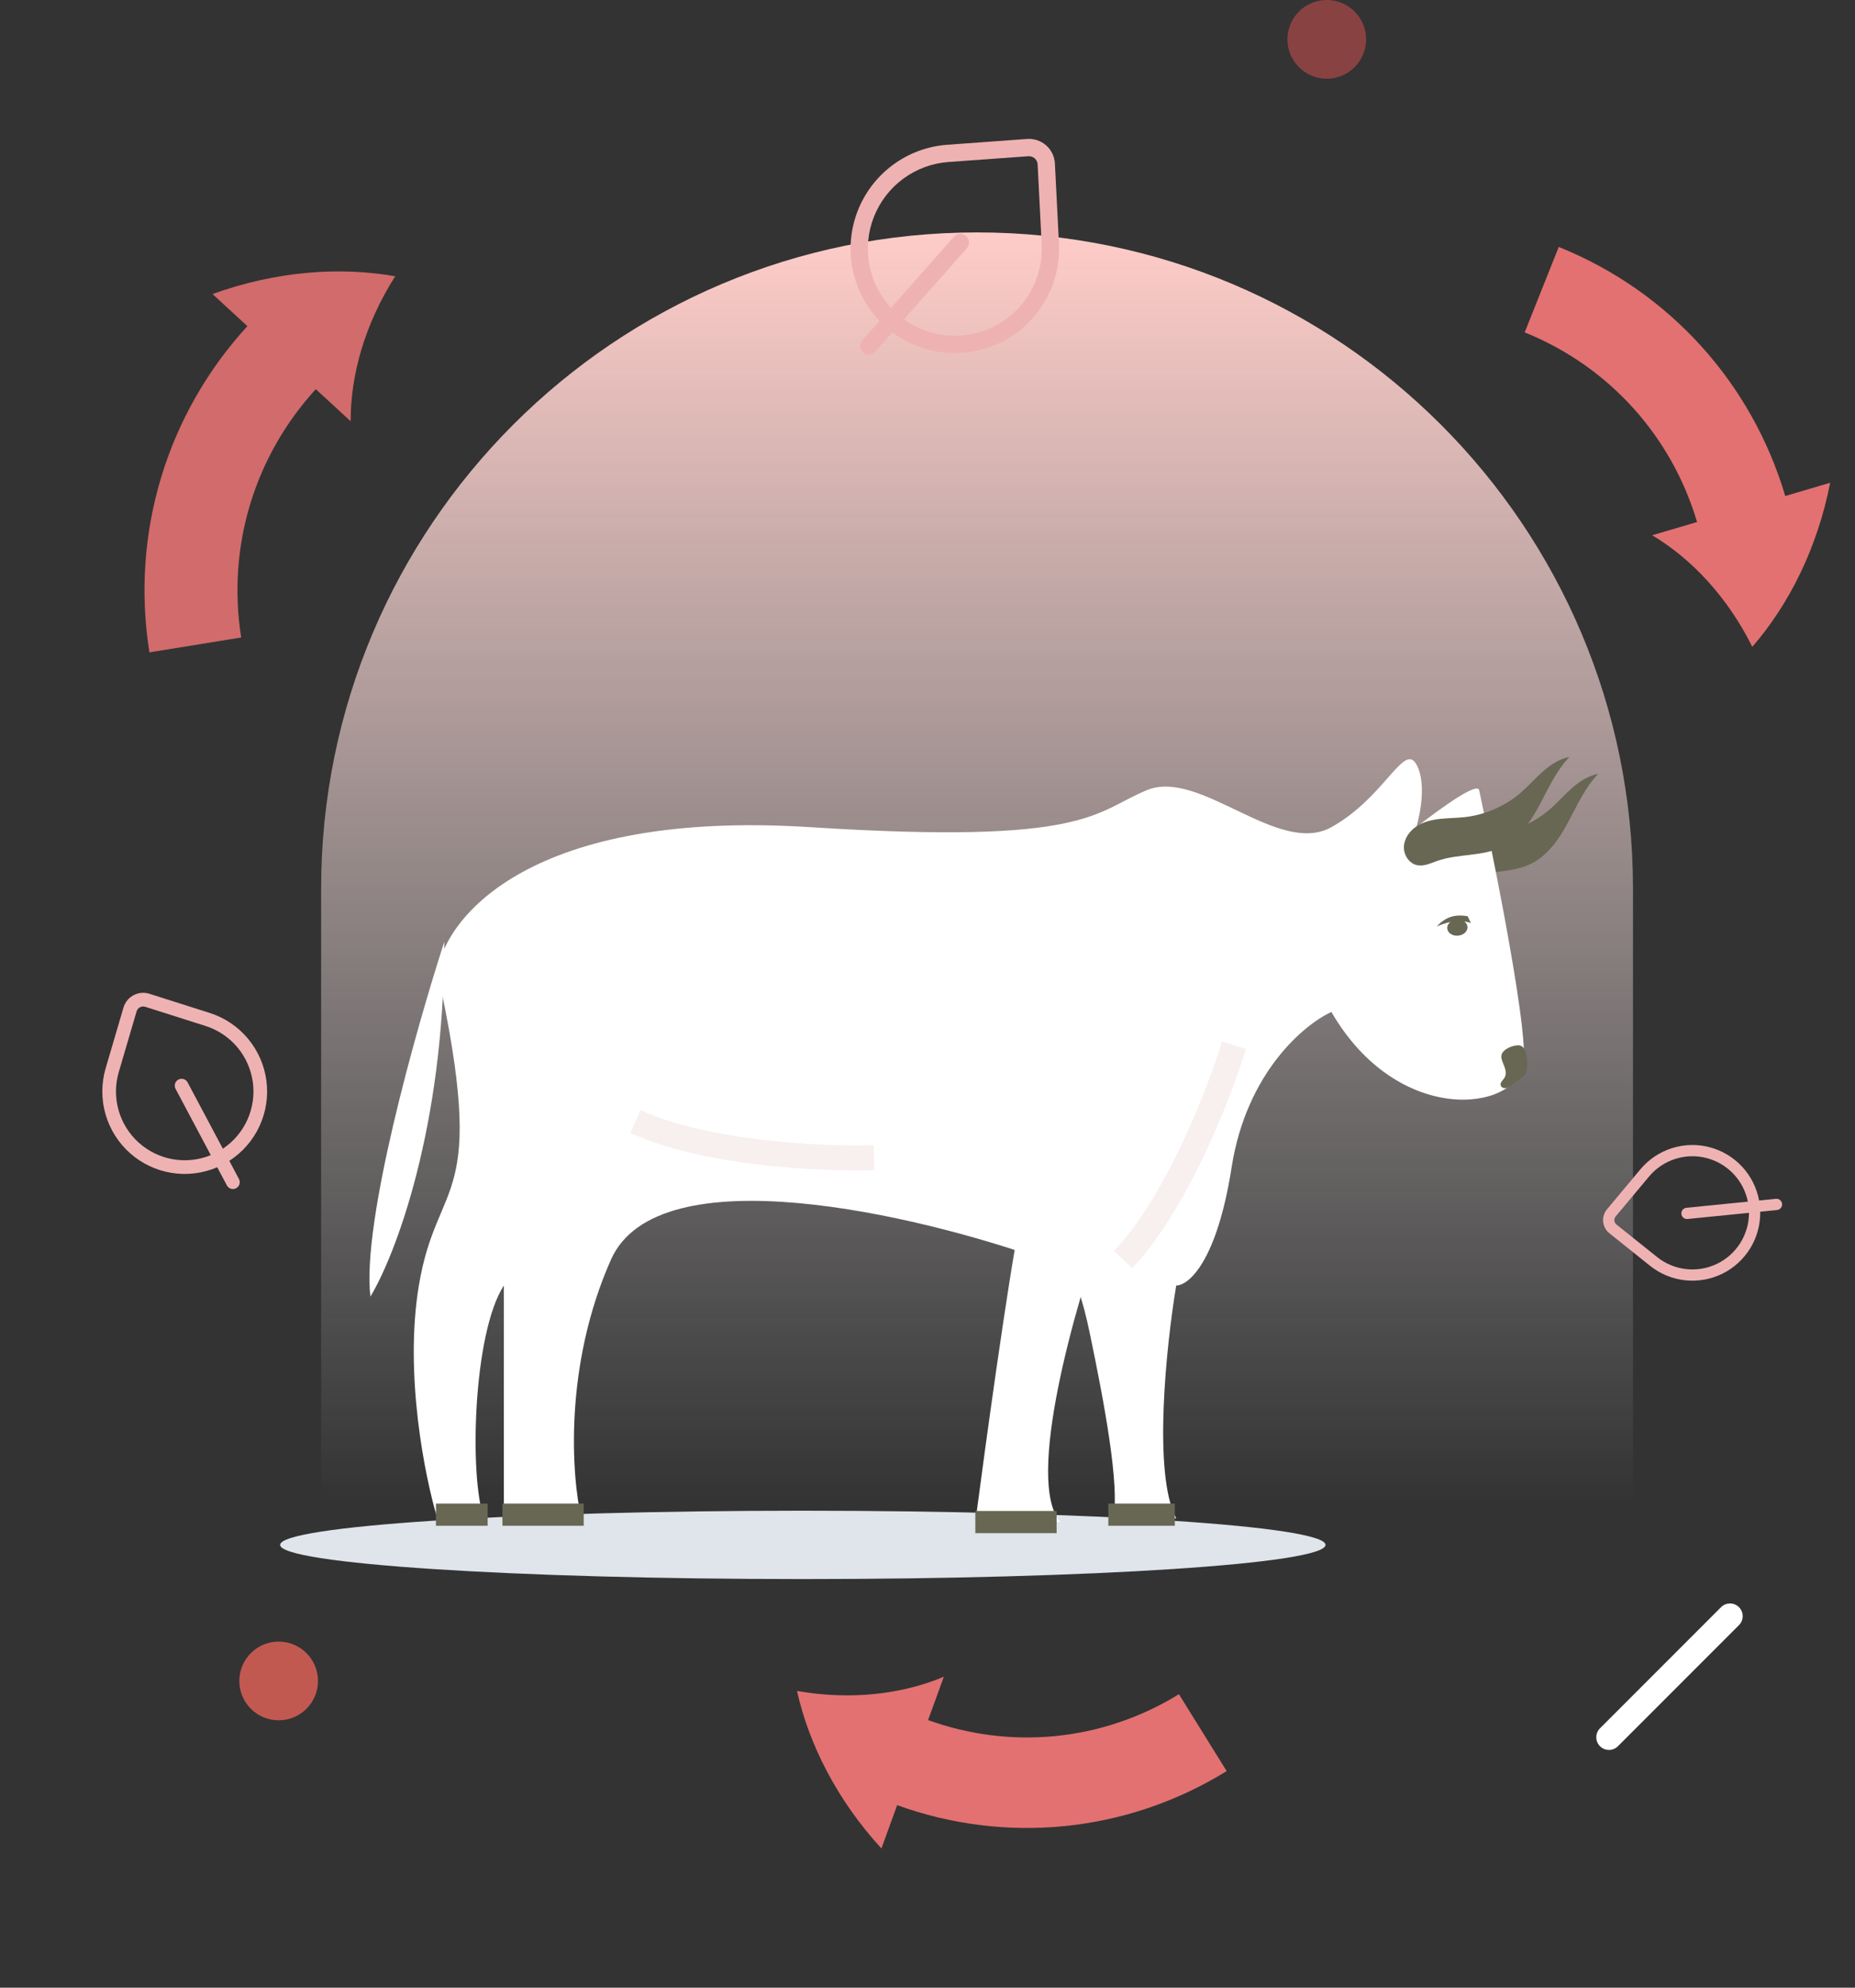 <svg width="366" height="392" viewBox="0 0 366 392" fill="none" xmlns="http://www.w3.org/2000/svg">
<rect x="0" y="0" width="366" height="392" fill="#333333" stroke="none"/>
<path d="M63.361 175.254C63.361 103.779 121.304 45.836 192.78 45.836V45.836C264.256 45.836 322.198 103.779 322.198 175.254V296.584H63.361V175.254Z" fill="url(#paint0_linear_322_781)"/>
<path d="M261.533 304.673C261.533 308.396 215.36 311.414 158.403 311.414C101.446 311.414 55.273 308.396 55.273 304.673C55.273 300.95 101.446 297.932 158.403 297.932C215.36 297.932 261.533 300.95 261.533 304.673Z" fill="#DFE5EA"/>
<path d="M315.687 340.841C314.71 341.818 314.71 343.402 315.687 344.379V344.379C316.664 345.356 318.248 345.356 319.225 344.379L343.11 320.495C344.087 319.518 344.087 317.933 343.11 316.956V316.956C342.133 315.979 340.548 315.979 339.571 316.956L315.687 340.841Z" fill="white"/>
<path opacity="0.7" d="M62.742 331.505C62.742 335.791 59.267 339.265 54.981 339.265C50.695 339.265 47.221 335.791 47.221 331.505C47.221 327.219 50.695 323.745 54.981 323.745C59.267 323.745 62.742 327.219 62.742 331.505Z" fill="#FF6A5F"/>
<path opacity="0.5" d="M269.539 7.761C269.539 12.047 266.064 15.521 261.778 15.521C257.492 15.521 254.018 12.047 254.018 7.761C254.018 3.475 257.492 0 261.778 0C266.064 0 269.539 3.475 269.539 7.761Z" fill="#E15252"/>
<path d="M289.242 173.112C287.958 173.564 286.64 174.223 285.306 173.957C283.702 173.637 282.6 171.932 282.674 170.297C282.75 168.663 283.811 167.183 285.179 166.286C286.548 165.389 288.192 165.003 289.819 164.825C291.446 164.645 293.088 164.656 294.715 164.471C298.72 164.016 302.578 162.341 305.645 159.726C307.192 158.405 308.536 156.86 310.058 155.51C311.58 154.16 313.344 152.983 315.343 152.609C312.744 155.284 311.209 158.781 309.443 162.066C307.678 165.352 305.481 168.637 302.147 170.31C298.196 172.294 293.411 171.648 289.242 173.112Z" fill="#676754"/>
<path d="M82.642 253.518C79.726 271.012 83.857 291.423 86.286 299.441H95.489C92.573 291.277 93.302 262.994 99.407 253.518V299.441H114.715C112.771 291.18 111.216 269.409 120.547 248.415C129.877 227.422 181.291 239.668 205.832 248.415C209.234 247.2 212.118 248.998 215.034 262.994C217.95 276.99 220.897 292.88 219.682 299.441H232.074C227.409 290.694 230.13 265.181 232.074 253.518C234.504 253.518 240.092 248.853 243.008 230.192C245.924 211.531 257.344 202.006 262.689 199.577C275.81 222.174 299.136 219.258 300.594 209.782C301.76 202.201 292.301 158.027 291.846 155.84C291.392 153.654 279.455 163.13 279.455 163.13C279.455 163.13 281.915 155.112 279.455 150.738C276.994 146.364 273.186 157.298 262.689 163.13C252.192 168.961 236.721 151.467 226.242 155.84C215.763 160.214 214.725 166.629 159.909 163.13C105.093 159.631 87.987 180.624 86.286 191.558C96.491 238.21 86.286 231.65 82.642 253.518Z" fill="white"/>
<path d="M283.564 169.783C282.281 170.235 280.963 170.896 279.629 170.629C278.023 170.309 276.922 168.604 276.998 166.969C277.072 165.334 278.133 163.856 279.502 162.957C280.87 162.06 282.514 161.674 284.141 161.496C285.767 161.316 287.412 161.327 289.038 161.142C293.042 160.688 296.9 159.013 299.966 156.398C301.516 155.076 302.858 153.532 304.38 152.182C305.904 150.831 307.665 149.655 309.667 149.28C307.066 151.955 305.531 155.452 303.766 158.738C302.001 162.025 299.802 165.309 296.469 166.983C292.518 168.967 287.735 168.319 283.564 169.783" fill="#676754"/>
<path d="M87.661 185.727C82.072 202.978 71.332 241.126 73.082 255.704C77.942 247.686 87.661 222.465 87.661 185.727Z" fill="white"/>
<path d="M209.203 300.17C202.205 292.006 212.118 257.406 217.95 241.126H201.184C198.852 252.789 194.381 285.348 192.437 300.17H209.203Z" fill="white"/>
<path d="M288.897 181.719C289.339 181.779 289.778 181.871 290.21 182.022L289.572 180.692C286.991 180.252 285.199 180.858 283.493 182.702C284.39 182.317 285.277 182.02 286.148 181.84C285.747 182.168 285.507 182.62 285.547 183.103C285.623 183.983 286.576 184.621 287.679 184.527C288.781 184.433 289.614 183.645 289.54 182.766C289.503 182.342 289.26 181.975 288.897 181.719" fill="#676754"/>
<path d="M300.067 206.242C300.611 206.459 300.89 207.057 301.051 207.62C301.374 208.745 301.43 209.944 301.213 211.093C301.156 211.402 301.074 211.715 300.884 211.963C300.754 212.131 300.58 212.262 300.408 212.389C299.675 212.932 298.944 213.475 298.213 214.018C297.877 214.268 297.523 214.523 297.11 214.587C296.697 214.652 296.211 214.452 296.097 214.051C295.935 213.469 296.575 213.012 296.874 212.488C297.173 211.966 297.128 211.312 296.957 210.735C296.787 210.159 296.501 209.621 296.329 209.045C296.24 208.745 296.183 208.425 296.239 208.118C296.338 207.578 296.772 207.16 297.235 206.866C297.825 206.49 298.503 206.25 299.199 206.17C299.49 206.138 299.794 206.133 300.067 206.242" fill="#676754"/>
<path d="M218.679 296.525H231.8V300.899H218.679V296.525Z" fill="#676754"/>
<path d="M192.437 297.983H208.474V302.357H192.437V297.983Z" fill="#676754"/>
<path d="M99.133 296.525H115.17V300.899H99.133V296.525Z" fill="#676754"/>
<path d="M86.013 296.525H96.218V300.899H86.013V296.525Z" fill="#676754"/>
<path fill-rule="evenodd" clip-rule="evenodd" d="M233.224 225.517C236.949 217.647 239.711 210.01 241.104 205.421L245.821 206.854C244.362 211.661 241.514 219.525 237.68 227.627C233.864 235.692 228.978 244.189 223.387 250.109L219.802 246.723C224.86 241.368 229.482 233.424 233.224 225.517Z" fill="#F8EFEF"/>
<path fill-rule="evenodd" clip-rule="evenodd" d="M150.795 224.832C159.445 225.832 167.565 225.995 172.357 225.841L172.516 230.769C167.495 230.93 159.132 230.759 150.229 229.73C141.365 228.706 131.748 226.808 124.347 223.414L126.402 218.932C133.098 222.003 142.105 223.828 150.795 224.832Z" fill="#F8EFEF"/>
<path d="M157.251 333.478C159.62 344.032 165.138 354.976 173.908 364.542L177.014 355.999C198.33 363.71 222.162 361.539 242.027 349.285L232.609 334.121C217.324 343.525 199.226 345.042 183.115 339.222L186.223 330.676C178.048 334.111 167.932 335.35 157.251 333.478" fill="#E37171"/>
<path d="M345.738 127.563C352.941 119.261 358.565 108.151 361.101 95.207L352.238 97.822C345.691 75.734 329.549 57.556 307.549 48.702L300.828 65.548C317.732 72.378 329.886 86.267 334.839 102.949L325.981 105.56C333.72 110.171 340.83 117.699 345.738 127.563Z" fill="#E37171"/>
<path opacity="0.9" d="M77.982 54.486C67.035 52.556 54.471 53.458 41.931 57.989L48.807 64.321C33.07 81.49 25.708 104.956 29.482 128.656L47.587 125.723C44.716 107.533 50.401 89.752 62.309 76.75L69.185 83.082C69.158 73.966 71.981 63.879 77.982 54.486" fill="#E37171"/>
<path d="M208.137 32.25L208.935 48.028C209.132 51.927 208.215 55.802 206.292 59.199C204.368 62.596 201.518 65.376 198.073 67.214C194.629 69.051 190.733 69.871 186.84 69.576C182.947 69.282 179.218 67.886 176.089 65.551L172.691 69.394C172.391 69.733 171.969 69.939 171.518 69.967C171.066 69.995 170.622 69.842 170.283 69.543C169.945 69.243 169.739 68.821 169.711 68.369C169.683 67.918 169.836 67.474 170.135 67.135L173.534 63.291C170.834 60.472 168.992 56.942 168.223 53.115C167.455 49.288 167.791 45.321 169.193 41.677C170.595 38.034 173.005 34.865 176.141 32.54C179.277 30.215 183.01 28.831 186.903 28.549L202.657 27.406C203.337 27.357 204.019 27.444 204.665 27.662C205.31 27.88 205.905 28.225 206.416 28.676C206.926 29.127 207.341 29.676 207.637 30.29C207.932 30.903 208.102 31.57 208.137 32.25V32.25ZM178.358 62.985C180.98 64.875 184.083 65.986 187.31 66.19C190.536 66.394 193.754 65.682 196.593 64.137C199.433 62.592 201.778 60.276 203.359 57.456C204.94 54.636 205.692 51.428 205.529 48.199L204.73 32.421C204.718 32.195 204.662 31.973 204.563 31.768C204.465 31.564 204.326 31.382 204.156 31.231C203.987 31.081 203.788 30.966 203.574 30.894C203.359 30.821 203.132 30.792 202.905 30.808L187.148 31.948C183.924 32.182 180.832 33.321 178.227 35.236C175.622 37.15 173.611 39.761 172.425 42.768C171.239 45.776 170.927 49.057 171.525 52.234C172.122 55.411 173.605 58.354 175.802 60.725L188.212 46.69C188.512 46.351 188.934 46.145 189.385 46.117C189.837 46.09 190.281 46.242 190.62 46.542C190.958 46.842 191.164 47.264 191.192 47.715C191.22 48.166 191.067 48.611 190.768 48.95L178.358 62.985V62.985Z" fill="#EFB2B2"/>
<path d="M317.069 238.486L323.66 230.603C325.289 228.656 327.439 227.212 329.859 226.441C332.278 225.669 334.867 225.602 337.322 226.248C339.778 226.893 342 228.224 343.727 230.085C345.455 231.946 346.617 234.26 347.079 236.757L350.399 236.424C350.692 236.395 350.984 236.483 351.212 236.669C351.44 236.856 351.584 237.125 351.614 237.418C351.643 237.71 351.555 238.003 351.368 238.23C351.182 238.458 350.913 238.603 350.62 238.632L347.3 238.964C347.342 241.503 346.661 244.001 345.337 246.168C344.012 248.334 342.099 250.078 339.819 251.197C337.54 252.316 334.99 252.764 332.466 252.487C329.942 252.211 327.549 251.222 325.566 249.636L317.543 243.219C317.197 242.942 316.909 242.599 316.698 242.21C316.486 241.82 316.354 241.393 316.31 240.952C316.266 240.511 316.311 240.066 316.441 239.642C316.571 239.219 316.784 238.826 317.069 238.486V238.486ZM344.862 236.979C344.446 234.918 343.456 233.016 342.007 231.493C340.557 229.97 338.707 228.887 336.669 228.37C334.631 227.852 332.488 227.921 330.488 228.568C328.487 229.215 326.71 230.414 325.361 232.027L318.77 239.91C318.675 240.023 318.604 240.154 318.561 240.295C318.518 240.436 318.503 240.584 318.518 240.731C318.532 240.878 318.576 241.02 318.647 241.15C318.717 241.279 318.813 241.394 318.928 241.486L326.951 247.905C328.593 249.219 330.572 250.042 332.662 250.279C334.751 250.517 336.864 250.159 338.759 249.248C340.654 248.337 342.253 246.909 343.372 245.129C344.491 243.349 345.084 241.289 345.083 239.186L332.958 240.4C332.666 240.429 332.373 240.341 332.146 240.155C331.918 239.969 331.773 239.7 331.744 239.407C331.715 239.114 331.803 238.822 331.989 238.594C332.176 238.366 332.445 238.222 332.737 238.192L344.862 236.979V236.979Z" fill="#EFB2B2"/>
<path d="M29.47 195.983L41.37 199.763C44.311 200.698 46.925 202.45 48.907 204.815C50.889 207.18 52.157 210.06 52.563 213.119C52.969 216.177 52.496 219.289 51.2 222.089C49.903 224.889 47.837 227.262 45.242 228.931L47.146 232.512C47.313 232.827 47.349 233.197 47.245 233.539C47.14 233.881 46.904 234.167 46.588 234.335C46.273 234.503 45.903 234.538 45.561 234.434C45.219 234.329 44.933 234.093 44.765 233.778L42.861 230.197C40.026 231.415 36.903 231.8 33.857 231.309C30.811 230.818 27.968 229.47 25.659 227.423C23.351 225.375 21.672 222.714 20.82 219.748C19.968 216.783 19.977 213.636 20.847 210.676L24.366 198.697C24.517 198.181 24.771 197.7 25.111 197.282C25.451 196.865 25.871 196.52 26.347 196.267C26.822 196.014 27.343 195.859 27.88 195.81C28.416 195.762 28.956 195.82 29.47 195.983V195.983ZM43.971 226.541C46.097 225.124 47.779 223.135 48.823 220.803C49.868 218.471 50.233 215.892 49.876 213.362C49.518 210.832 48.454 208.454 46.804 206.503C45.155 204.552 42.988 203.106 40.553 202.332L28.652 198.552C28.481 198.498 28.301 198.479 28.123 198.495C27.944 198.511 27.771 198.563 27.613 198.647C27.454 198.732 27.314 198.846 27.201 198.985C27.088 199.124 27.003 199.284 26.952 199.456L23.431 211.436C22.711 213.887 22.698 216.492 23.393 218.951C24.089 221.41 25.464 223.622 27.362 225.333C29.26 227.043 31.602 228.183 34.119 228.621C36.637 229.059 39.226 228.777 41.59 227.807L34.639 214.733C34.471 214.417 34.435 214.048 34.54 213.706C34.644 213.364 34.88 213.077 35.196 212.909C35.512 212.742 35.881 212.706 36.223 212.811C36.565 212.915 36.851 213.151 37.019 213.467L43.971 226.541V226.541Z" fill="#EFB2B2"/>
<defs>
<linearGradient id="paint0_linear_322_781" x1="192.78" y1="45.836" x2="192.78" y2="296.584" gradientUnits="userSpaceOnUse">
<stop stop-color="#FFCCC8"/>
<stop offset="1" stop-color="#EBEDEF" stop-opacity="0"/>
</linearGradient>
</defs>
</svg>
